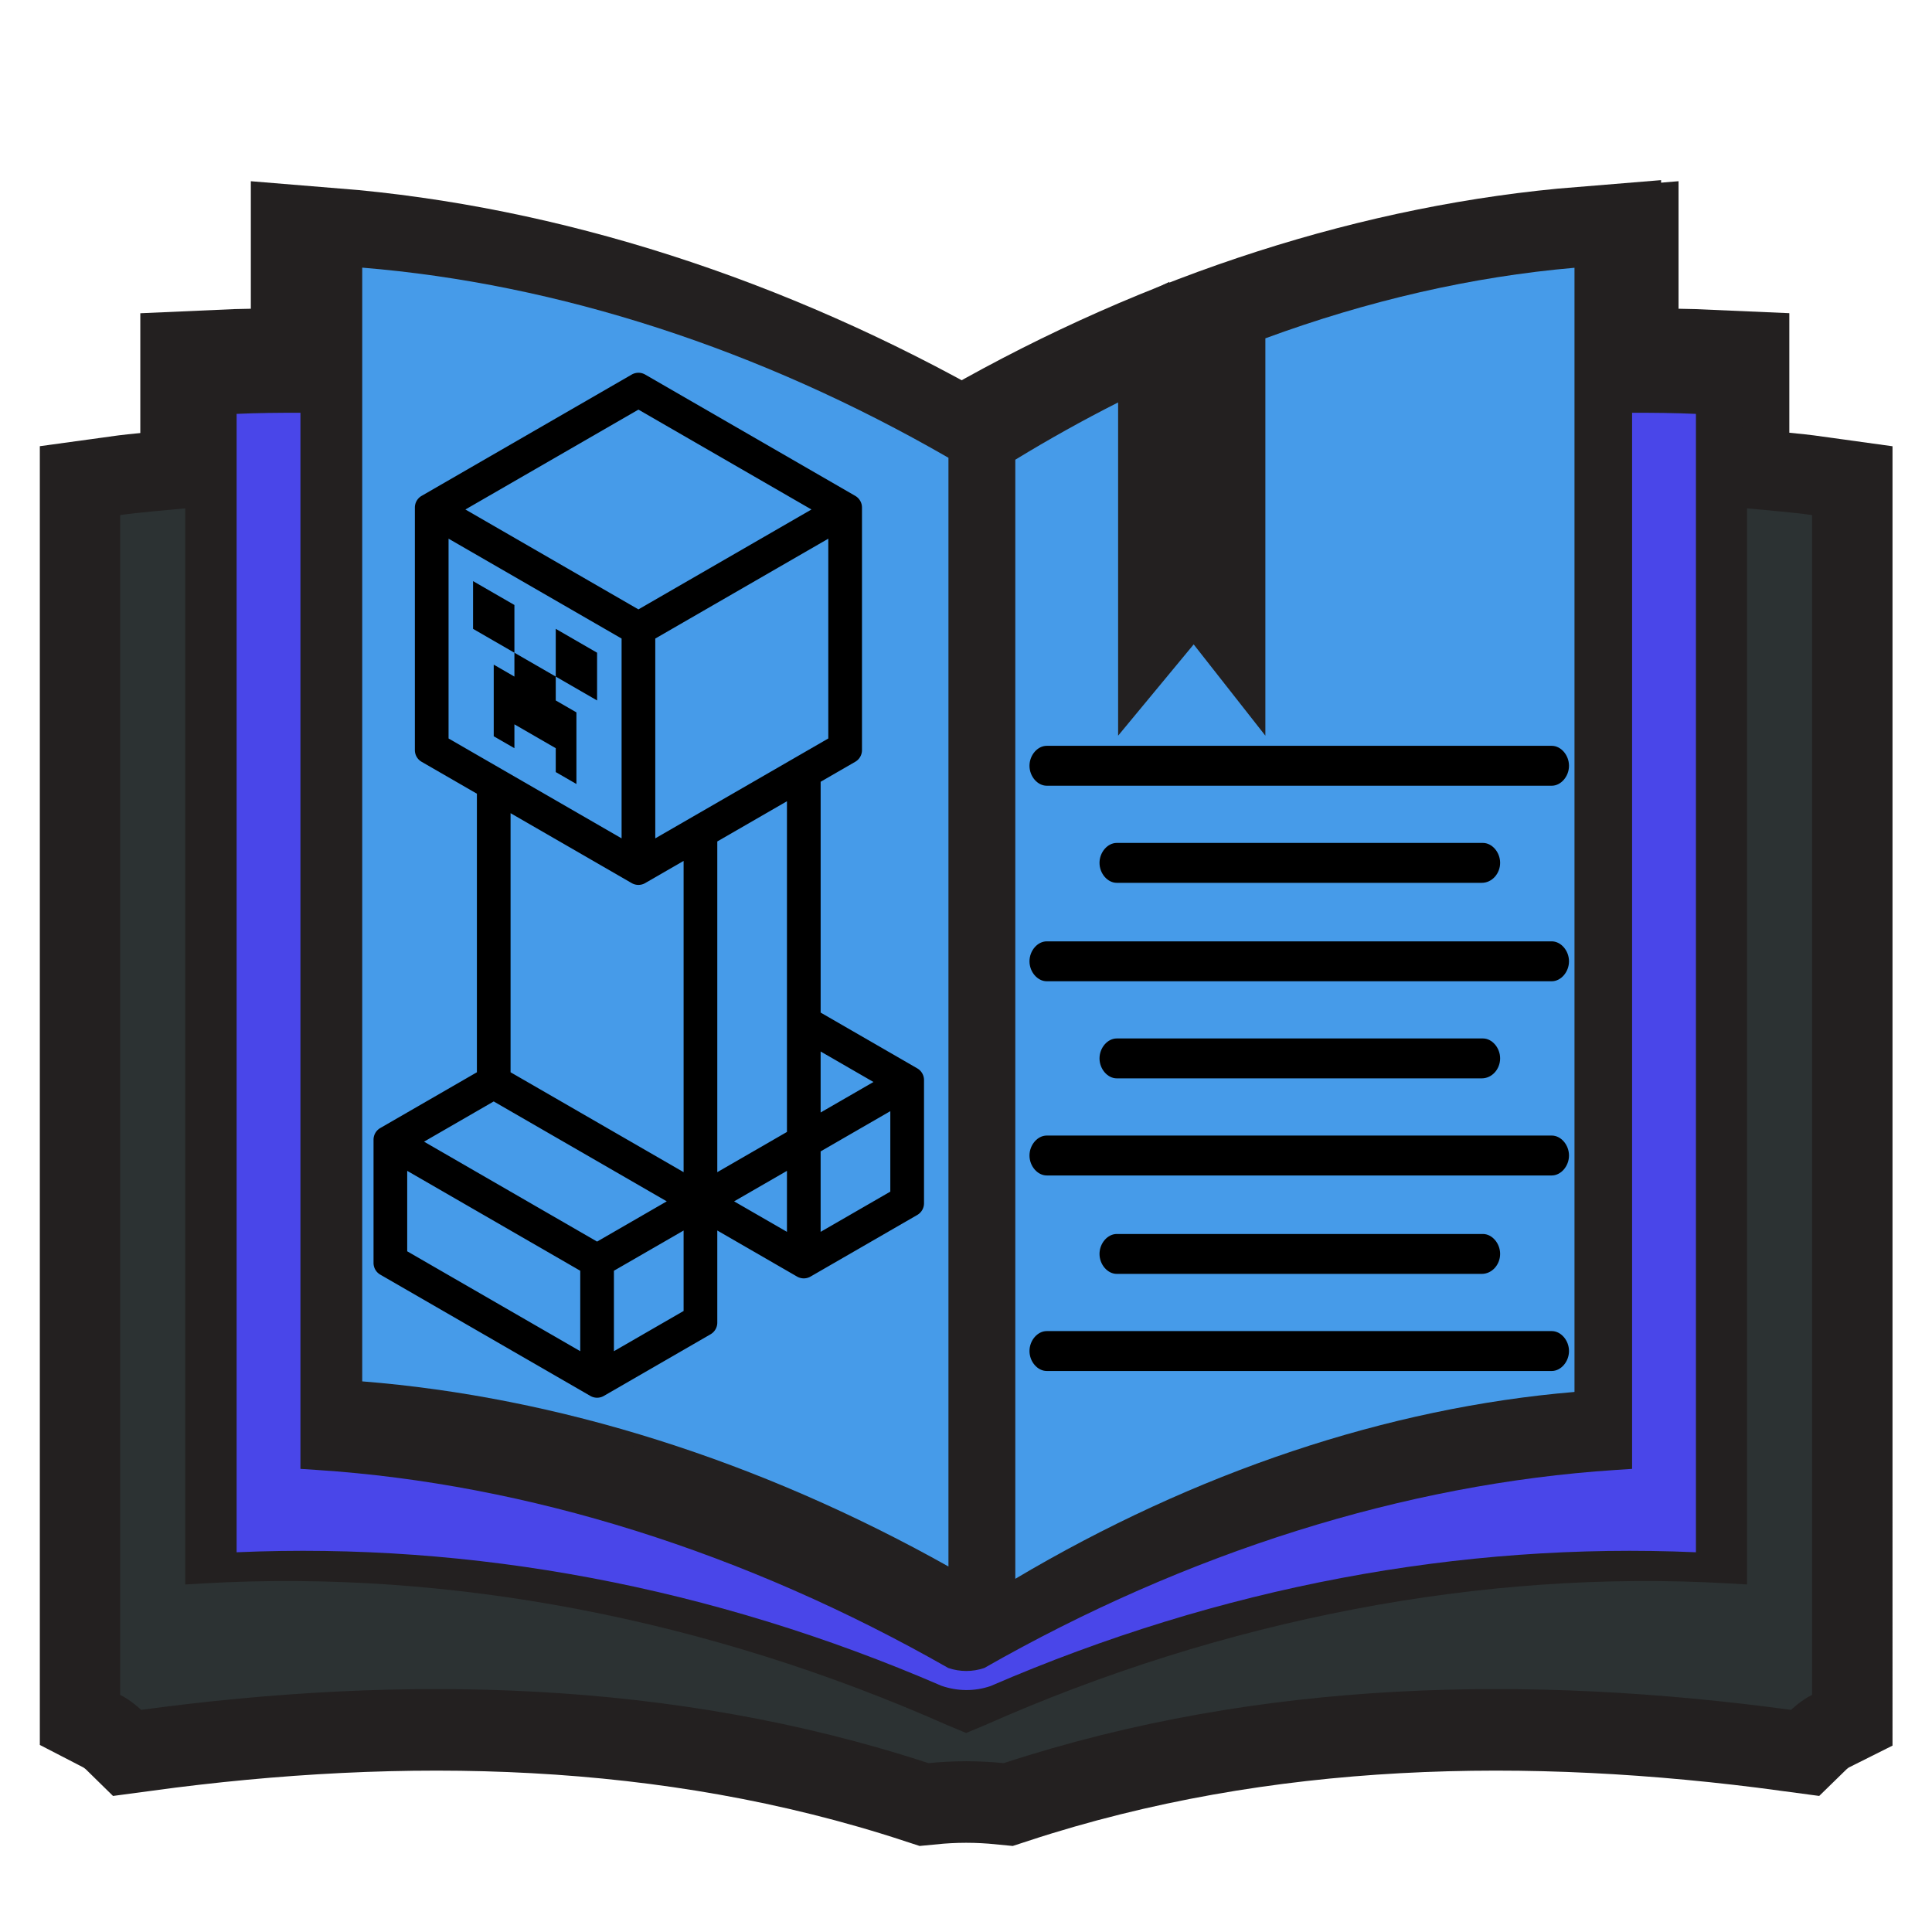 <svg xmlns="http://www.w3.org/2000/svg" width="512" height="512" style="overflow: visible;" viewBox="0 0 512 512" data-svgdocument="" id="_fnBE7coCUm_cOkjFfZ7Jq" class="fl-svgdocument" x="0" y="0" xmlns:xlink="http://www.w3.org/1999/xlink"><defs transform="matrix(0.805, 0, 0, 0.805, -82.129, 106.059)" data-uid="o_emcinaga4_4"></defs><g transform="matrix(2.157, 0, 0, 2.157, -291.864, -75.981)" stroke="#232020" stroke-width="8" fill="#232020" data-uid="o_emcinaga4_5"><path d="M82.444,13.005c-10.368,0.838-21.071,4.271-31.045,9.962v58.087c9.993-5.545,20.679-8.885,31.045-9.699V13.005z" stroke="#232020" fill="#232020" transform="matrix(2.374, 0, 0, 2.374, 134.173, 36.777)" stroke-width="8" data-uid="o_emcinaga4_6"></path><path d="M49.569,22.967c-9.975-5.691-20.677-9.125-31.045-9.962v58.351c10.367,0.814,21.05,4.154,31.045,9.699V22.967z" stroke="#232020" fill="#232020" transform="matrix(2.469, 0, 0, 2.469, 130.268, 36.086)" stroke-width="8" data-uid="o_emcinaga4_7"></path><path d="M49.229,84.073c0.814,0.278,1.671,0.29,2.485,0.012c11.657-5.043,23.865-7.313,35.798-6.79V19.524   c-1.074-0.048-2.155-0.059-3.24-0.055v53.594l-0.852,0.056c-10.672,0.697-21.732,4.177-32.021,10.048   c-0.594,0.203-1.237,0.203-1.83,0c-10.29-5.871-21.349-9.351-32.021-10.048l-0.854-0.056V19.469   c-1.084-0.004-2.166,0.006-3.239,0.055v57.771C25.387,76.771,37.569,79.03,49.229,84.073z" stroke="#232020" fill="#232020" transform="matrix(2.469, 0, 0, 2.469, 129.204, 34.942)" stroke-width="8" data-uid="o_emcinaga4_8"></path><path d="M92.579,26.009c-1.07-0.149-2.157-0.228-3.237-0.335v53.55l-0.968-0.056c-12.195-0.699-25.06,1.777-36.975,7.065   l-0.916,0.381l-0.915-0.381c-11.917-5.288-24.781-7.765-36.976-7.065l-0.967,0.056v-53.55c-1.081,0.108-2.168,0.187-3.238,0.335   v58.707c0.594,0.307,1.044,0.748,1.044,0.748c12.951-1.75,26.393-1.536,39.18,2.651c0.588-0.058,1.212-0.095,1.873-0.095   c0.661,0,1.285,0.037,1.872,0.095c12.785-4.188,26.229-4.401,39.179-2.651c0,0,0.474-0.462,1.044-0.748V26.009z" stroke="#232020" fill="#232020" transform="matrix(2.469, 0, 0, 2.469, 129.372, 34.433)" stroke-width="8" data-uid="o_emcinaga4_9"></path><path d="M65.283,16.667v20.625l-3.98-4.738l-4.195,4.738V19.994c-1.924,0.91-3.829,1.901-5.708,2.974v58.087   c9.993-5.545,20.679-8.885,31.045-9.699V13.005C76.766,13.464,70.987,14.706,65.283,16.667z" stroke="#232020" fill="#232020" transform="matrix(2.469, 0, 0, 2.469, 128.104, 36.086)" stroke-width="8" data-uid="o_emcinaga4_10"></path></g><g transform="matrix(2.157, 0, 0, 2.157, -291.88, -76.289)" data-uid="o_emcinaga4_11"><path d="M49.569,22.967c-9.975-5.691-20.677-9.125-31.045-9.962v58.351c10.367,0.814,21.05,4.154,31.045,9.699V22.967z" stroke="none" fill="#469be9" transform="matrix(2.32, 0, 0, 2.345, 136.845, 37.754)" stroke-width="1" data-uid="o_emcinaga4_12"></path><path d="M49.229,84.073c0.814,0.278,1.671,0.29,2.485,0.012c11.657-5.043,23.865-7.313,35.798-6.79V19.524   c-1.074-0.048-2.155-0.059-3.24-0.055v53.594l-0.852,0.056c-10.672,0.697-21.732,4.177-32.021,10.048   c-0.594,0.203-1.237,0.203-1.83,0c-10.29-5.871-21.349-9.351-32.021-10.048l-0.854-0.056V19.469   c-1.084-0.004-2.166,0.006-3.239,0.055v57.771C25.387,76.771,37.569,79.03,49.229,84.073z" stroke="none" fill="#4946e9" transform="matrix(2.421, 0, 0, 2.421, 131.814, 38.95)" stroke-width="1" data-uid="o_emcinaga4_13"></path><path d="M92.579,26.009c-1.07-0.149-2.157-0.228-3.237-0.335v53.55l-0.968-0.056c-12.195-0.699-25.06,1.777-36.975,7.065   l-0.916,0.381l-0.915-0.381c-11.917-5.288-24.781-7.765-36.976-7.065l-0.967,0.056v-53.55c-1.081,0.108-2.168,0.187-3.238,0.335   v58.707c0.594,0.307,1.044,0.748,1.044,0.748c12.951-1.75,26.393-1.536,39.18,2.651c0.588-0.058,1.212-0.095,1.873-0.095   c0.661,0,1.285,0.037,1.872,0.095c12.785-4.188,26.229-4.401,39.179-2.651c0,0,0.474-0.462,1.044-0.748V26.009z" stroke="none" fill="#2c3233" transform="matrix(2.469, 0, 0, 2.469, 129.372, 34.433)" stroke-width="1" data-uid="o_emcinaga4_14"></path><path d="M65.283,16.667v20.625l-3.98-4.738l-4.195,4.738V19.994c-1.924,0.91-3.829,1.901-5.708,2.974v58.087   c9.993-5.545,20.679-8.885,31.045-9.699V13.005C76.766,13.464,70.987,14.706,65.283,16.667z" stroke="none" fill="#469be9" transform="matrix(2.213, 0, 0, 2.367, 146.31, 37.484)" stroke-width="1" data-uid="o_emcinaga4_15"></path></g><g data-uid="o_emcinaga4_103" transform="matrix(3.018, 0, 0, 3.018, 21.03, 83.7)"><path d="m 49.12,957.362 a 1.183,1.183 0 0 0 -0.619,0.158 l -18.447,10.651 a 1.183,1.183 0 0 0 -0.592,1.025 l 0,21.301 a 1.183,1.183 0 0 0 0.592,1.025 l 4.854,2.802 0,24.46 -8.484,4.897 a 1.183,1.183 0 0 0 -0.592,1.025 l 0,10.822 a 1.183,1.183 0 0 0 0.59,1.025 l 0.148,0.086 a 1.183,1.183 0 0 0 0.001,0 l 18.299,10.565 a 1.183,1.183 0 0 0 1.183,0 l 9.372,-5.412 a 1.183,1.183 0 0 0 0.592,-1.025 l 0,-8.088 7.005,4.045 a 1.183,1.183 0 0 0 1.183,0 l 9.372,-5.41 a 1.183,1.183 0 0 0 0.592,-1.025 l 0,-10.822 a 1.183,1.183 0 0 0 -0.592,-1.025 l -8.485,-4.899 0,-20.268 3.038,-1.754 a 1.183,1.183 0 0 0 0.592,-1.025 l 0,-21.301 a 1.183,1.183 0 0 0 -0.592,-1.025 l -18.447,-10.651 a 1.183,1.183 0 0 0 -0.564,-0.158 z m -0.028,3.234 15.194,8.771 -15.194,8.772 -15.194,-8.772 15.194,-8.771 z m -16.672,11.334 15.194,8.77 0,17.545 -15.194,-8.771 0,-17.544 z m 33.345,0 0,17.544 -15.194,8.771 0,-17.545 15.194,-8.77 z m -31.194,3.725 0,2.097 0,2.096 1.815,1.048 1.816,1.048 0,-2.096 0,-2.096 -1.816,-1.048 -1.815,-1.049 z m 3.631,6.288 0,2.096 -1.816,-1.048 0,2.096 0,2.096 0,2.097 1.816,1.048 0,-2.097 1.815,1.049 1.815,1.048 0,2.096 1.815,1.048 0,-2.096 0,-2.096 0,-2.097 -1.815,-1.048 0,-2.096 -1.815,-1.048 -1.815,-1.048 z m 3.63,2.096 1.815,1.048 1.815,1.048 0,-2.096 0,-2.096 -1.815,-1.048 -1.815,-1.048 0,2.096 0,2.096 z m 20.302,10.947 0,29.038 -6.117,3.532 0,-29.039 6.117,-3.531 z m -24.27,1.047 10.636,6.14 a 1.183,1.183 0 0 0 1.184,0 l 0.147,-0.086 3.228,-1.863 0,27.331 -15.195,-8.771 0,-22.752 z m 27.227,20.927 4.64,2.678 -4.64,2.678 0,-5.356 z m -28.707,4.386 10.166,5.868 5.03,2.905 -6.119,3.533 -15.194,-8.774 6.116,-3.532 z m 34.826,0.854 0,7.065 -6.119,3.532 0,-7.065 6.119,-3.532 z m -42.421,5.241 15.194,8.771 0,7.064 -15.194,-8.771 0,-7.064 z m 33.345,0 0,5.356 -4.64,-2.678 4.64,-2.678 z m -9.075,5.239 0,7.065 -6.119,3.532 0,-7.065 6.119,-3.532 z" transform="matrix(1, 0, 0, 1, 0, -952.362)" data-uid="o_emcinaga4_101"></path></g><g data-uid="o_emcinaga4_138" transform="matrix(3.042, 0, 0, 3.525, 271.305, 195.888)"><path d="M46,3.5H2C1.2,3.5,0.5,2.8,0.5,2S1.2,0.5,2,0.5h44c0.8,0,1.5,0.7,1.5,1.5S46.8,3.5,46,3.5z" transform="matrix(1, 0, 0, 1, 0, 0)" data-uid="o_emcinaga4_124"></path><path d="M39.9,10.8H8.1c-0.8,0-1.5-0.7-1.5-1.5s0.7-1.5,1.5-1.5h31.9c0.8,0,1.5,0.7,1.5,1.5S40.8,10.8,39.9,10.8z" transform="matrix(1, 0, 0, 1, 0, 0)" data-uid="o_emcinaga4_126"></path><path d="M46,18.2H2c-0.8,0-1.5-0.7-1.5-1.5c0-0.8,0.7-1.5,1.5-1.5h44c0.8,0,1.5,0.7,1.5,1.5    C47.5,17.5,46.8,18.2,46,18.2z" transform="matrix(1, 0, 0, 1, 0, 0)" data-uid="o_emcinaga4_128"></path><path d="M39.9,25.5H8.1c-0.8,0-1.5-0.7-1.5-1.5s0.7-1.5,1.5-1.5h31.9c0.8,0,1.5,0.7,1.5,1.5S40.8,25.5,39.9,25.5z" transform="matrix(1, 0, 0, 1, 0, 0)" data-uid="o_emcinaga4_130"></path><path d="M46,32.8H2c-0.8,0-1.5-0.7-1.5-1.5s0.7-1.5,1.5-1.5h44c0.8,0,1.5,0.7,1.5,1.5S46.8,32.8,46,32.8z" transform="matrix(1, 0, 0, 1, 0, 0)" data-uid="o_emcinaga4_132"></path><path d="M39.9,40.2H8.1c-0.8,0-1.5-0.7-1.5-1.5s0.7-1.5,1.5-1.5h31.9c0.8,0,1.5,0.7,1.5,1.5S40.8,40.2,39.9,40.2z" transform="matrix(1, 0, 0, 1, 0, 0)" data-uid="o_emcinaga4_134"></path><path d="M46,47.5H2c-0.8,0-1.5-0.7-1.5-1.5s0.7-1.5,1.5-1.5h44c0.8,0,1.5,0.7,1.5,1.5S46.8,47.5,46,47.5z" transform="matrix(1, 0, 0, 1, 0, 0)" data-uid="o_emcinaga4_136"></path></g></svg>
